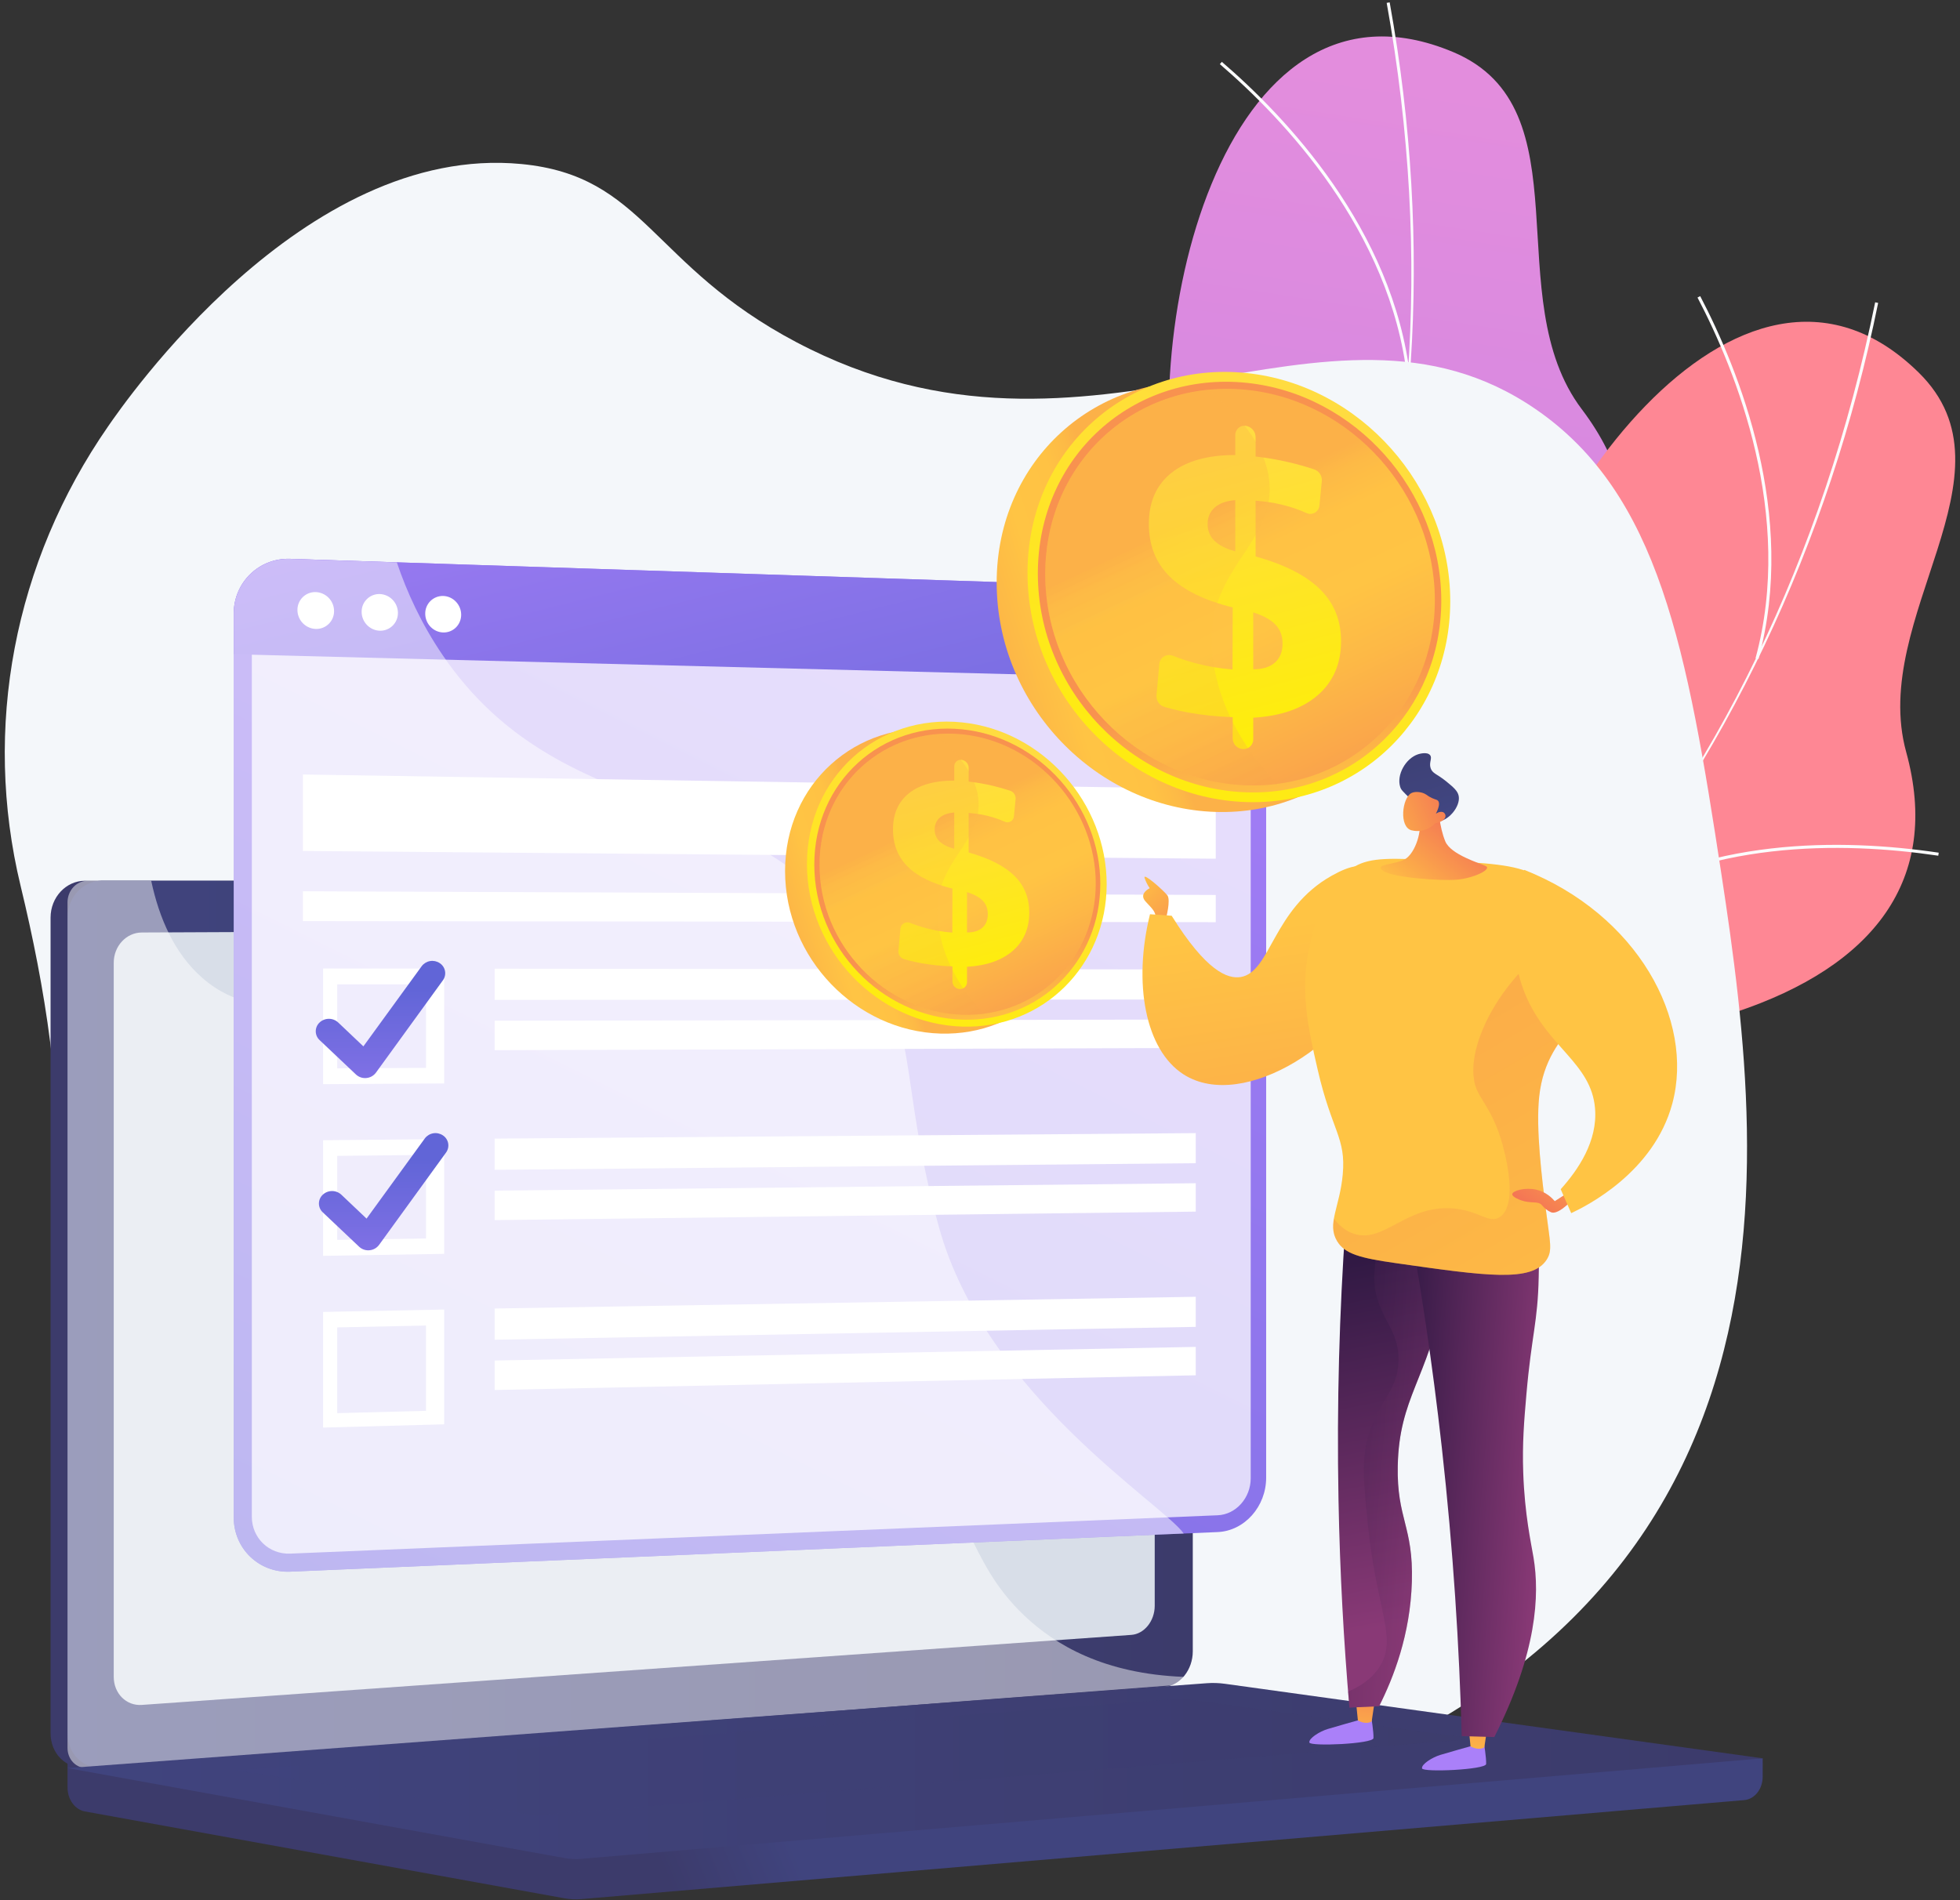 <svg width="364" height="353" viewBox="0 0 364 353" fill="none" xmlns="http://www.w3.org/2000/svg">
<rect x="0" y="0" width="364" height="353" fill="#333333" stroke="none"/>
<g style="mix-blend-mode:soft-light">
<path style="mix-blend-mode:soft-light" d="M196.951 254.337C194.302 254.488 188.394 252.481 187.072 251.323C178.265 243.617 160.841 230.262 159.274 217.991C159.007 215.896 167.914 212.232 168.849 210.084C173.957 206.37 175.959 205.399 179.081 199.486C188.296 182.018 155.4 158.655 185.548 142.603C207.63 130.845 228.967 135.203 219.597 99.253C210.227 63.303 226.635 -8.508 269.872 9.671C294.686 20.104 278.1 55.289 293.752 76.003C308.625 95.685 302.781 115.286 282.166 132.653C261.551 150.021 275.754 157.718 286.335 177.091C299.045 200.361 261.746 211.918 244.071 215.784C229.837 218.898 195.696 236.43 196.951 254.337Z" fill="url(#paint0_linear_2637_9273)"/>
<g style="mix-blend-mode:soft-light">
<g style="mix-blend-mode:soft-light">
<path d="M173.693 235.639L173.355 235.185C243.188 183.273 274.654 95.555 257.527 0.539L258.083 0.438C266.2 45.47 263.238 90.577 249.518 130.886C235.094 173.263 208.874 209.486 173.693 235.639Z" fill="#FCFDFE"/>
</g>
<g style="mix-blend-mode:soft-light">
<path d="M292.728 186.156C269.133 183.046 231.922 189.83 209.785 201.289L209.525 200.786C231.759 189.284 269.114 182.47 292.806 185.596L292.728 186.156Z" fill="#FCFDFE"/>
</g>
<g style="mix-blend-mode:soft-light">
<path d="M187.284 225.292L186.835 224.946C194.685 214.636 197.021 200.754 193.778 183.682C191.4 171.164 186.133 157.257 178.125 142.346L178.622 142.079C186.658 157.041 191.945 171.003 194.333 183.576C197.607 200.813 195.236 214.846 187.284 225.292Z" fill="#FCFDFE"/>
</g>
<g style="mix-blend-mode:soft-light">
<path d="M251.242 125.089L250.776 124.77C264.573 104.578 288.585 95.352 306.299 91.172L306.428 91.722C288.812 95.879 264.938 105.039 251.242 125.089Z" fill="#FCFDFE"/>
</g>
<g style="mix-blend-mode:soft-light">
<path d="M261.895 70.12L261.334 70.183C258.214 42.805 238.2 21.924 226.544 11.915L226.913 11.486C238.631 21.55 258.755 42.549 261.895 70.12Z" fill="#FCFDFE"/>
</g>
</g>
</g>
<g style="mix-blend-mode:soft-light">
<g style="mix-blend-mode:soft-light">
<path d="M198.124 269.567C195.603 268.727 190.861 264.679 190.06 263.116C184.726 252.701 173.471 233.849 176.555 221.875C177.082 219.829 186.708 219.714 188.375 218.067C194.494 216.505 196.714 216.34 201.802 211.999C216.822 199.177 194.896 165.306 228.842 161.542C253.706 158.777 271.926 170.72 276.505 133.853C281.084 96.986 322.884 36.336 356.338 69.212C375.537 88.081 347.122 114.642 354.002 139.674C360.545 163.461 347.866 179.514 322.292 188.026C296.718 196.538 307.067 208.945 309.735 230.857C312.941 257.176 274.012 254.127 256.16 251.183C241.782 248.807 203.578 252.468 198.124 269.567Z" fill="#FE8794"/>
</g>
<g style="mix-blend-mode:soft-light">
<g style="mix-blend-mode:soft-light">
<path d="M183.425 243.598L183.28 243.053C267.358 220.638 329.025 150.768 348.245 56.153L348.799 56.269C339.691 101.11 320.262 141.927 292.611 174.306C263.537 208.345 225.783 232.306 183.425 243.598Z" fill="#FCFDFE"/>
</g>
<g style="mix-blend-mode:soft-light">
<path d="M312.321 241.632C291.55 230.016 254.466 222.565 229.657 225.025L229.601 224.463C254.508 221.993 291.74 229.474 312.597 241.139L312.321 241.632Z" fill="#FCFDFE"/>
</g>
<g style="mix-blend-mode:soft-light">
<path d="M199.88 239.015L199.589 238.53C210.695 231.849 217.999 219.816 221.297 202.756C223.716 190.248 223.964 175.379 222.035 158.563L222.596 158.499C224.532 175.372 224.281 190.294 221.851 202.863C218.522 220.082 211.129 232.245 199.88 239.015Z" fill="#FCFDFE"/>
</g>
<g style="mix-blend-mode:soft-light">
<path d="M296.354 169.55L296.038 169.081C316.326 155.417 342.045 155.726 360.048 158.391L359.965 158.951C342.061 156.302 316.491 155.991 296.354 169.55Z" fill="#FCFDFE"/>
</g>
<g style="mix-blend-mode:soft-light">
<path d="M326.574 122.418L326.029 122.27C333.254 95.679 322.377 68.878 315.251 55.269L315.751 55.006C322.916 68.689 333.85 95.641 326.574 122.418Z" fill="#FCFDFE"/>
</g>
</g>
</g>
<path d="M319.694 162.398C313.315 120.646 308.195 91.793 285.161 75.982C246.309 49.313 202.919 92.607 147.884 63.556C120.787 49.253 119.776 32.669 96.822 30.468C56.221 26.574 22.97 75.027 20.088 79.184C2.579 104.431 -3.264 135.221 3.829 164.568C8.437 183.631 11.555 203.361 10.7 222.949C9.211 257.043 10.067 288.865 43.154 309.198C72.695 327.352 109.874 343.362 145.343 346.167C169.448 348.073 196.48 344.989 219.712 338.713C338.111 306.73 328.464 219.802 319.694 162.398Z" fill="#F4F7FA"/>
<path d="M327.357 326.616L12.542 323.851V332.038C12.542 334.259 13.915 336.149 15.775 336.486L104.795 352.614C105.848 352.805 106.922 352.856 107.989 352.765L323.932 334.377C325.861 334.212 327.353 332.317 327.353 330.034L327.357 326.616Z" fill="url(#paint1_linear_2637_9273)"/>
<path d="M213.109 313.345L15.794 328.321C12.263 328.589 9.392 325.741 9.392 321.959V170.45C9.392 166.668 12.263 163.603 15.794 163.603H213.109C216.017 163.603 218.369 166.373 218.369 169.792V306.752C218.369 310.173 216.017 313.124 213.109 313.345Z" fill="url(#paint2_linear_2637_9273)"/>
<path d="M216.255 313.345L18.94 328.321C15.409 328.589 12.538 325.741 12.538 321.959V170.45C12.538 166.668 15.409 163.603 18.94 163.603H216.255C219.163 163.603 221.516 166.373 221.516 169.792V306.752C221.516 310.173 219.163 313.124 216.255 313.345Z" fill="url(#paint3_linear_2637_9273)"/>
<path d="M210.107 303.688L26.33 316.698C23.457 316.902 21.122 314.565 21.122 311.478V178.828C21.122 175.742 23.457 173.229 26.33 173.216L210.107 172.399C212.507 172.388 214.448 174.659 214.448 177.468V298.29C214.448 301.107 212.504 303.518 210.107 303.688Z" fill="#D8DEE8"/>
<path d="M124.566 167.746C124.566 169.154 123.551 170.299 122.296 170.303C121.042 170.306 120.022 169.167 120.022 167.755C120.022 166.344 121.041 165.199 122.296 165.199C123.552 165.199 124.566 166.339 124.566 167.746Z" fill="white"/>
<g style="mix-blend-mode:soft-light" opacity="0.48">
<path d="M168.714 271.79C153.508 263 141.544 274.138 130.001 263.151C123.002 256.487 126.438 251.515 117.828 241.561C108.29 230.532 102.081 234.24 92.497 224.314C80.377 211.764 86.438 201.998 75.999 192.988C63.335 182.056 49.677 192.174 37.622 181.691C32.423 177.17 29.569 170.595 28.08 163.605H16.285C14.211 163.605 12.538 165.404 12.538 167.623V324.676C12.538 326.896 14.217 328.567 16.285 328.409L217.38 313.077C218.366 313.002 219.242 312.385 219.799 311.486C205.079 310.91 196.035 305.61 190.254 300.129C178.949 289.409 180.911 278.838 168.714 271.79Z" fill="white"/>
</g>
<path d="M224.119 312.665L12.538 328.43L104.792 345.134C105.845 345.326 106.919 345.377 107.985 345.286L327.357 326.616L227.48 312.772C226.366 312.618 225.24 312.582 224.119 312.665Z" fill="url(#paint4_linear_2637_9273)"/>
<path style="mix-blend-mode:multiply" opacity="0.3" d="M43.412 328.826L219.559 315.506L274.074 323.002L99.445 337.242L43.412 328.826Z" fill="url(#paint5_linear_2637_9273)"/>
<path d="M226.138 109.465L53.89 103.805C48.114 103.615 43.407 108.171 43.407 113.983V281.869C43.407 287.681 48.109 292.191 53.89 291.944L226.138 284.589C231.12 284.377 235.143 279.855 235.143 274.489V119.477C235.143 114.111 231.12 109.628 226.138 109.465Z" fill="url(#paint6_linear_2637_9273)"/>
<g style="mix-blend-mode:soft-light" opacity="0.74">
<path d="M53.89 288.593C49.961 288.756 46.767 285.684 46.767 281.734V114.078C46.76 113.15 46.94 112.23 47.298 111.373C47.656 110.516 48.183 109.74 48.849 109.093C49.514 108.446 50.304 107.94 51.171 107.606C52.037 107.272 52.962 107.117 53.89 107.15L226.138 112.58C229.531 112.687 232.275 115.737 232.275 119.395V274.594C232.275 278.251 229.531 281.329 226.138 281.469L53.89 288.593Z" fill="white"/>
</g>
<path d="M226.138 109.465L53.89 103.805C48.114 103.615 43.407 108.171 43.407 113.983V121.531L235.138 126.445V119.477C235.143 114.111 231.12 109.628 226.138 109.465Z" fill="url(#paint7_linear_2637_9273)"/>
<path d="M62.042 113.505C62.046 113.949 61.96 114.389 61.79 114.799C61.62 115.209 61.368 115.58 61.051 115.891C60.734 116.201 60.357 116.445 59.944 116.606C59.53 116.767 59.088 116.843 58.644 116.83C57.731 116.796 56.867 116.411 56.232 115.754C55.597 115.097 55.241 114.22 55.238 113.307C55.234 112.862 55.32 112.421 55.49 112.011C55.661 111.6 55.913 111.228 56.232 110.918C56.55 110.607 56.928 110.364 57.342 110.204C57.757 110.043 58.2 109.968 58.644 109.983C59.556 110.019 60.418 110.405 61.051 111.062C61.684 111.718 62.039 112.593 62.042 113.505Z" fill="white"/>
<path d="M73.9 113.849C73.905 114.29 73.821 114.727 73.653 115.135C73.485 115.542 73.237 115.912 72.922 116.221C72.608 116.53 72.235 116.772 71.824 116.933C71.414 117.094 70.976 117.171 70.535 117.158C68.673 117.107 67.161 115.537 67.161 113.654C67.156 113.212 67.24 112.774 67.409 112.366C67.577 111.958 67.827 111.589 68.142 111.279C68.457 110.97 68.832 110.728 69.243 110.568C69.654 110.407 70.094 110.331 70.535 110.345C71.44 110.382 72.295 110.768 72.922 111.421C73.549 112.074 73.9 112.944 73.9 113.849Z" fill="white"/>
<path d="M85.646 114.19C85.646 116.061 84.155 117.531 82.313 117.484C80.471 117.437 78.972 115.871 78.972 113.997C78.966 113.559 79.049 113.124 79.215 112.718C79.382 112.313 79.628 111.945 79.94 111.637C80.252 111.33 80.623 111.088 81.031 110.928C81.439 110.767 81.875 110.691 82.313 110.703C84.155 110.76 85.646 112.321 85.646 114.19Z" fill="white"/>
<g style="mix-blend-mode:soft-light" opacity="0.5">
<g style="mix-blend-mode:soft-light">
<path d="M159.184 174.004C139.065 144.729 104.243 154.043 82.213 121.704C78.241 115.87 75.546 109.935 73.697 104.461L53.89 103.81C48.114 103.62 43.407 108.176 43.407 113.988V281.869C43.407 287.681 48.109 292.191 53.89 291.944L219.829 284.858C216.027 279.376 182.918 259.069 174.364 227.889C166.539 199.371 171.321 191.668 159.184 174.004Z" fill="white"/>
</g>
</g>
<path d="M225.782 171.3L56.258 171.097V165.556L225.782 166.244V171.3Z" fill="white"/>
<path d="M225.782 159.511L56.258 158.07V143.867L225.782 146.55V159.511Z" fill="white"/>
<path d="M82.492 201.254L60.006 201.387V179.906L82.492 179.932V201.254ZM62.63 198.443L79.12 198.364V182.841H62.63V198.443Z" fill="white"/>
<path d="M222.069 185.664L91.861 185.739V179.942L222.069 180.079V185.664Z" fill="white"/>
<path d="M222.069 194.66L91.861 195.079V189.604L222.069 189.386V194.66Z" fill="white"/>
<path d="M82.492 232.91L60.006 233.279V211.802L82.492 211.598V232.91ZM62.63 230.312L79.12 230.056V214.533L62.63 214.708V230.312Z" fill="white"/>
<path d="M222.069 216.068L91.861 217.3V211.503L222.069 210.483V216.068Z" fill="white"/>
<path d="M222.069 225.065L91.861 226.64V221.165L222.069 219.79V225.065Z" fill="white"/>
<path d="M82.492 264.574L60.006 265.181V243.699L82.492 243.252V264.574ZM62.629 262.501L79.118 262.068V246.225L62.629 246.571V262.501Z" fill="white"/>
<path d="M222.069 246.471L91.861 248.861V243.064L222.069 240.886V246.471Z" fill="white"/>
<path d="M222.069 255.468L91.861 258.201V252.726L222.069 250.193V255.468Z" fill="white"/>
<path d="M67.822 200.26C67.186 200.266 66.573 200.028 66.108 199.594L59.354 193.204C59.129 192.995 58.949 192.742 58.826 192.46C58.703 192.178 58.639 191.874 58.639 191.567C58.639 191.26 58.703 190.956 58.826 190.674C58.949 190.392 59.129 190.139 59.354 189.93C59.82 189.494 60.435 189.25 61.074 189.249C61.713 189.247 62.329 189.488 62.797 189.922L67.485 194.369L78.313 179.475C78.692 178.971 79.248 178.63 79.869 178.523C80.49 178.416 81.129 178.55 81.654 178.899C81.91 179.063 82.13 179.278 82.3 179.531C82.47 179.783 82.587 180.067 82.644 180.367C82.7 180.666 82.695 180.973 82.628 181.27C82.562 181.567 82.435 181.848 82.257 182.094L69.815 199.253C69.607 199.535 69.341 199.769 69.036 199.941C68.73 200.112 68.391 200.216 68.042 200.246C67.966 200.256 67.894 200.26 67.822 200.26Z" fill="url(#paint8_linear_2637_9273)"/>
<path d="M68.411 232.253C67.775 232.259 67.161 232.021 66.697 231.587L59.942 225.197C59.717 224.988 59.538 224.735 59.415 224.453C59.292 224.171 59.228 223.867 59.228 223.56C59.228 223.253 59.292 222.949 59.415 222.667C59.538 222.385 59.717 222.132 59.942 221.923C60.409 221.486 61.024 221.243 61.663 221.241C62.301 221.24 62.917 221.481 63.386 221.915L68.074 226.362L78.896 211.468C79.274 210.963 79.831 210.623 80.452 210.516C81.073 210.409 81.712 210.543 82.237 210.892C82.493 211.056 82.713 211.271 82.883 211.523C83.053 211.776 83.17 212.06 83.227 212.36C83.283 212.659 83.278 212.966 83.211 213.263C83.144 213.56 83.018 213.841 82.839 214.087L70.398 231.246C70.19 231.528 69.925 231.762 69.619 231.934C69.314 232.105 68.975 232.209 68.626 232.239C68.555 232.248 68.483 232.252 68.411 232.253Z" fill="url(#paint9_linear_2637_9273)"/>
<path d="M263.597 113.524C263.597 134.764 246.988 151.472 225.762 150.82C203.67 150.141 185.097 131.063 185.097 108.232C185.097 85.401 203.676 68.827 225.762 71.127C246.988 73.337 263.597 92.285 263.597 113.524Z" fill="url(#paint10_linear_2637_9273)"/>
<path d="M269.332 111.693C269.332 132.933 252.724 149.64 231.498 148.99C209.406 148.311 190.827 129.232 190.827 106.401C190.827 83.569 209.406 66.996 231.498 69.295C252.724 71.506 269.332 90.454 269.332 111.693Z" fill="url(#paint11_linear_2637_9273)"/>
<path d="M267.667 111.581C267.667 131.885 251.776 147.831 231.494 147.178C210.429 146.496 192.743 128.285 192.743 106.533C192.743 84.781 210.43 68.953 231.498 71.111C251.776 73.189 267.667 91.276 267.667 111.581Z" fill="url(#paint12_linear_2637_9273)"/>
<path d="M266.473 111.501C266.473 131.135 251.097 146.536 231.498 145.877C211.164 145.195 194.112 127.609 194.112 106.622C194.112 85.635 211.162 70.348 231.498 72.408C251.095 74.396 266.473 91.866 266.473 111.501Z" fill="url(#paint13_linear_2637_9273)"/>
<path d="M231.297 79.087C231.813 79.148 232.289 79.394 232.636 79.78C232.983 80.166 233.178 80.666 233.184 81.185V84.8C235.293 85.037 237.385 85.4 239.45 85.886C240.991 86.249 242.523 86.68 244.044 87.18C244.492 87.329 244.877 87.623 245.138 88.017C245.399 88.41 245.521 88.879 245.484 89.35L245.041 93.883C245.021 94.159 244.933 94.425 244.787 94.66C244.64 94.894 244.439 95.09 244.2 95.228C243.961 95.367 243.691 95.446 243.415 95.457C243.139 95.469 242.864 95.412 242.615 95.293C241.612 94.845 240.583 94.46 239.532 94.141C237.638 93.574 235.689 93.21 233.718 93.055L233.184 93.01V103.363C238.625 104.886 242.62 106.934 245.203 109.509C247.786 112.083 249.053 115.269 249.053 119.102C249.053 123.25 247.632 126.574 244.791 129.075C241.933 131.593 237.927 133.009 232.746 133.317V137.306C232.75 137.553 232.704 137.799 232.61 138.027C232.516 138.256 232.376 138.463 232.199 138.635C232.022 138.808 231.812 138.942 231.581 139.031C231.351 139.119 231.104 139.16 230.857 139.149H230.824C230.312 139.121 229.831 138.898 229.478 138.527C229.126 138.155 228.929 137.662 228.929 137.149V133.213L228.088 133.175C225.749 133.076 223.418 132.827 221.11 132.431C219.484 132.15 217.874 131.78 216.288 131.323C215.827 131.194 215.424 130.91 215.148 130.519C214.873 130.127 214.741 129.652 214.776 129.174L215.298 123.346C215.413 122.087 216.68 121.353 217.873 121.827C219.259 122.373 220.675 122.838 222.115 123.218C224.335 123.804 226.605 124.184 228.894 124.351L228.929 112.831C223.707 111.539 219.806 109.625 217.227 107.089C214.648 104.554 213.358 101.297 213.356 97.321C213.356 93.219 214.757 90.055 217.558 87.831C220.341 85.62 224.298 84.52 229.404 84.522V80.831C229.397 80.587 229.442 80.345 229.537 80.12C229.632 79.895 229.774 79.693 229.954 79.528C230.133 79.363 230.346 79.238 230.578 79.162C230.81 79.086 231.055 79.06 231.297 79.087ZM229.404 92.911C227.791 93.028 226.533 93.472 225.63 94.241C224.727 95.011 224.275 96.048 224.276 97.352C224.276 98.581 224.694 99.61 225.528 100.44C226.363 101.27 227.655 101.929 229.404 102.417V92.911ZM232.744 113.762V124.322C234.5 124.322 235.847 123.904 236.784 123.066C237.722 122.229 238.191 121.044 238.19 119.511C238.19 118.115 237.754 116.957 236.883 116.036C236.013 115.115 234.635 114.357 232.75 113.761L232.744 113.762Z" fill="url(#paint14_linear_2637_9273)"/>
<path style="mix-blend-mode:multiply" opacity="0.3" d="M225.169 116.309C226.35 104.637 237.077 99.696 235.677 88.961C234.814 82.344 229.802 76.767 224.205 72.414C207.235 74.193 194.112 88.244 194.112 106.628C194.112 127.615 211.162 145.201 231.498 145.883C233.428 145.947 235.36 145.853 237.275 145.602C229.2 137.56 224.153 126.336 225.169 116.309Z" fill="url(#paint15_linear_2637_9273)"/>
<path d="M216.535 170.634C216.535 170.634 217.457 167.201 216.803 166.324C216.148 165.446 212.187 161.936 212.568 163.081C212.792 163.76 213.113 164.402 213.522 164.988C213.522 164.988 211.385 165.98 212.758 167.468C214.131 168.955 214.59 169.299 214.666 170.634C214.742 171.97 215.623 172.43 216.535 170.634Z" fill="url(#paint16_linear_2637_9273)"/>
<path d="M254.649 318.835C254.649 318.835 255.134 321.804 255.073 322.867C255.012 323.93 243.284 324.464 243.165 323.674C243.046 322.883 245.104 321.623 246.552 321.178C248 320.734 252.237 319.548 252.237 319.548L254.649 318.835Z" fill="url(#paint17_linear_2637_9273)"/>
<path d="M251.803 315.875L252.177 319.561C252.177 319.561 253.54 320.461 254.739 319.766L255.341 315.748L251.803 315.875Z" fill="url(#paint18_linear_2637_9273)"/>
<path d="M275.573 323.648C275.573 323.648 276.058 326.618 275.996 327.674C275.935 328.731 264.207 329.271 264.088 328.481C263.97 327.691 266.027 326.43 267.475 325.986C268.923 325.541 273.16 324.356 273.16 324.356L275.573 323.648Z" fill="url(#paint19_linear_2637_9273)"/>
<path d="M272.726 320.691L273.098 324.377C273.098 324.377 274.46 325.277 275.66 324.583L276.262 320.563L272.726 320.691Z" fill="url(#paint20_linear_2637_9273)"/>
<path d="M253.931 219.484L249.864 227.726C248.774 243.41 248.232 260.463 248.58 278.701C248.84 292.27 249.564 305.124 250.606 317.19L256.12 316.937C258.778 311.662 261.915 303.672 262.204 293.807C262.504 283.518 259.385 282.151 259.583 272.3C259.84 259.53 265.194 256.123 268.047 240.764C269.138 234.889 269.873 227.218 268.999 217.91L253.931 219.484Z" fill="url(#paint21_linear_2637_9273)"/>
<path style="mix-blend-mode:multiply" opacity="0.3" d="M268.999 217.912L260.862 218.761C255.979 227.258 254.616 236.103 255.472 240.015C256.685 245.545 259.891 247.323 259.714 252.879C259.541 258.379 256.301 259.804 254.246 266.285C252.823 270.778 253.199 274.897 254.008 282.966C255.638 299.218 259.562 304.188 256.275 309.517C255.342 311.03 253.658 312.833 250.36 314.21C250.441 315.206 250.52 316.206 250.606 317.192L256.12 316.939C258.778 311.664 261.915 303.674 262.204 293.809C262.505 283.52 259.385 282.154 259.583 272.302C259.84 259.532 265.194 256.126 268.047 240.766C269.138 234.892 269.873 227.22 268.999 217.912Z" fill="url(#paint22_linear_2637_9273)"/>
<path d="M261.224 224.432C263.768 238.307 266.016 253.157 267.769 268.907C269.887 287.923 271.017 305.85 271.461 322.495L277.513 322.667C285.461 306.941 285.948 296.279 284.801 289.337C284.36 286.663 283.161 281.418 282.887 273.579C282.696 268.114 283.045 263.957 283.48 258.957C284.434 247.997 285.593 245.605 285.76 237.222C285.916 229.353 285.949 225.372 283.702 223.052C277.785 216.927 262.392 223.89 261.224 224.432Z" fill="url(#paint23_linear_2637_9273)"/>
<path d="M217.595 170.105L213.571 169.824C210.405 182.611 212.676 195.019 219.818 199.583C230.978 206.711 251.72 193.28 256.214 178.657C258.187 172.238 257.738 162.975 253.795 161.175C252.7 160.675 251.002 160.599 247.323 162.664C236.334 168.834 236.045 180.494 230.459 181.481C227.975 181.92 223.964 180.336 217.595 170.105Z" fill="url(#paint24_linear_2637_9273)"/>
<path d="M248.32 230.542C246.387 227.335 248.815 224.242 249.367 218.167C249.994 211.28 247.341 210.133 244.718 198.721C242.972 191.131 241.297 183.844 243.297 175.315C244.255 171.226 245.88 164.294 251.618 160.945C254.579 159.217 258.622 159.39 266.587 159.807C276.437 160.322 281.361 160.579 285.034 162.513C285.572 162.796 296.745 168.874 297.514 178.78C298.298 188.863 287.317 190.219 285.852 203.663C285.195 209.698 286.367 218.984 287.127 225.004C287.856 230.785 288.358 232.261 287.218 234.017C284.467 238.235 276.044 237.033 259.21 234.628C252.605 233.687 249.762 232.935 248.32 230.542Z" fill="url(#paint25_linear_2637_9273)"/>
<path style="mix-blend-mode:multiply" opacity="0.3" d="M273.94 201.502C274.652 204.123 277.212 206.08 278.995 212.455C279.38 213.83 282.12 223.629 278.565 226.048C276.511 227.442 274.668 224.802 269.684 224.457C261.044 223.86 256.932 231.119 251.29 229.137C250.311 228.791 249.019 228.06 247.729 226.372C247.472 227.89 247.516 229.209 248.32 230.545C249.762 232.937 252.605 233.689 259.21 234.633C276.048 237.037 284.467 238.24 287.218 234.021C288.359 232.27 287.856 230.79 287.127 225.008C286.367 218.987 285.195 209.703 285.852 203.668C287.317 190.222 298.293 188.866 297.514 178.785C297.305 176.09 296.314 173.689 294.988 171.601C281.058 177.233 271.702 193.266 273.94 201.502Z" fill="url(#paint26_linear_2637_9273)"/>
<path d="M291.53 221.336L288.747 223.118C288.247 222.542 287.088 221.374 285.279 220.976C283.241 220.528 280.902 221.171 280.848 221.821C280.804 222.342 282.23 222.868 282.449 222.948C284.226 223.605 285.545 223.064 286.264 223.774C286.519 224.028 286.84 224.498 287.565 224.933C287.725 225.03 287.891 225.116 288.063 225.19C289.249 225.651 291.288 223.585 291.46 223.405L291.53 221.336Z" fill="url(#paint27_linear_2637_9273)"/>
<path d="M283.3 184.783C281.284 179.954 279.887 172.56 283.07 161.582C304.052 169.85 314.75 189.45 310.575 204.987C307.13 217.796 294.599 224.035 291.797 225.347C291.148 223.867 290.497 222.387 289.846 220.906C293.085 217.298 296.736 211.964 296.22 205.877C295.512 197.439 287.383 194.559 283.3 184.783Z" fill="url(#paint28_linear_2637_9273)"/>
<path d="M267.108 149.873C267.108 149.873 267.273 153.543 268.413 156.292C269.442 158.776 274.858 160.338 275.955 160.892C277.053 161.446 273.899 163.068 270.731 163.386C267.563 163.704 258.52 162.985 256.887 161.785C255.253 160.584 258.196 160.674 260.458 159.844C262.719 159.013 264.029 154.592 263.627 152.586C263.225 150.58 267.108 149.873 267.108 149.873Z" fill="url(#paint29_linear_2637_9273)"/>
<path d="M262.092 148.543C260.449 146.93 260.219 146.739 260.04 146.18C259.321 143.939 261.06 140.872 263.338 140.116C263.454 140.077 264.986 139.587 265.57 140.251C266.065 140.814 265.339 141.592 265.685 142.677C266.01 143.693 266.89 143.769 268.524 145.096C269.868 146.194 270.704 146.876 270.897 147.835C271.294 149.814 268.899 152.682 266.779 152.603C266.014 152.582 265.807 152.191 262.092 148.543Z" fill="url(#paint30_linear_2637_9273)"/>
<path d="M266.569 152.914C266.569 152.914 264.823 154.893 262.16 154.239C259.778 153.654 260.385 148.184 262.129 147.31C262.705 147.018 263.768 147.043 264.563 147.425C265.033 147.655 265.164 147.886 265.938 148.241C266.653 148.568 266.879 148.523 267.071 148.753C267.312 149.041 267.417 149.662 266.662 151.159C267.205 150.775 267.789 150.698 268.147 150.948C268.268 151.045 268.359 151.173 268.412 151.318C268.639 151.997 267.935 152.685 266.569 152.914Z" fill="url(#paint31_linear_2637_9273)"/>
<path d="M201.457 165.551C201.457 180.609 189.683 192.455 174.633 191.993C158.966 191.512 145.799 177.985 145.799 161.799C145.799 145.612 158.971 133.862 174.633 135.492C189.683 137.064 201.457 150.493 201.457 165.551Z" fill="url(#paint32_linear_2637_9273)"/>
<path d="M205.525 164.251C205.525 179.31 193.75 191.156 178.7 190.694C163.033 190.212 149.866 176.686 149.866 160.499C149.866 144.313 163.039 132.562 178.7 134.192C193.75 135.761 205.525 149.195 205.525 164.251Z" fill="url(#paint33_linear_2637_9273)"/>
<path d="M204.343 164.173C204.343 178.573 193.077 189.874 178.7 189.408C163.765 188.924 151.226 176.015 151.226 160.592C151.226 145.17 163.765 133.95 178.7 135.479C193.077 136.949 204.343 149.777 204.343 164.173Z" fill="url(#paint34_linear_2637_9273)"/>
<path d="M203.497 164.116C203.497 178.037 192.595 188.956 178.7 188.489C164.284 188.005 152.195 175.537 152.195 160.657C152.195 145.777 164.284 134.94 178.7 136.4C192.595 137.807 203.497 150.197 203.497 164.116Z" fill="url(#paint35_linear_2637_9273)"/>
<path d="M178.558 141.135C178.924 141.178 179.261 141.353 179.507 141.627C179.753 141.9 179.892 142.254 179.896 142.622V145.186C181.391 145.353 182.874 145.61 184.338 145.956C185.431 146.214 186.517 146.521 187.596 146.878C187.913 146.983 188.186 147.192 188.371 147.471C188.556 147.75 188.642 148.082 188.616 148.416L188.302 151.63C188.287 151.825 188.226 152.014 188.122 152.181C188.018 152.347 187.875 152.485 187.706 152.584C187.536 152.682 187.345 152.738 187.149 152.746C186.954 152.754 186.759 152.714 186.582 152.63C185.87 152.313 185.139 152.041 184.393 151.815C183.05 151.414 181.668 151.155 180.27 151.045L179.892 151.014V158.354C183.75 159.433 186.583 160.888 188.417 162.711C190.251 164.533 191.146 166.793 191.146 169.508C191.146 172.449 190.14 174.806 188.128 176.578C186.101 178.364 183.262 179.369 179.588 179.585V182.414C179.591 182.59 179.558 182.763 179.492 182.925C179.425 183.087 179.326 183.234 179.201 183.356C179.075 183.479 178.926 183.574 178.763 183.637C178.599 183.699 178.425 183.728 178.25 183.721H178.225C177.863 183.7 177.521 183.542 177.272 183.278C177.022 183.014 176.882 182.665 176.882 182.302V179.511L176.285 179.485C174.627 179.414 172.975 179.238 171.339 178.957C170.186 178.757 169.044 178.495 167.92 178.171C167.593 178.079 167.308 177.877 167.112 177.6C166.917 177.323 166.823 176.986 166.847 176.648L167.218 172.517C167.298 171.624 168.195 171.103 169.044 171.438C170.026 171.826 171.03 172.156 172.051 172.426C173.625 172.842 175.234 173.112 176.858 173.232L176.882 165.067C173.18 164.145 170.407 162.794 168.588 160.997C166.769 159.2 165.84 156.879 165.84 154.07C165.84 151.161 166.833 148.918 168.819 147.341C170.793 145.774 173.592 144.992 177.217 144.996V142.376C177.212 142.203 177.244 142.031 177.311 141.871C177.378 141.711 177.478 141.568 177.605 141.45C177.732 141.333 177.883 141.244 178.048 141.189C178.212 141.135 178.386 141.117 178.558 141.135ZM177.215 150.933C176.072 151.017 175.18 151.331 174.54 151.876C173.9 152.422 173.581 153.156 173.581 154.08C173.57 154.486 173.644 154.89 173.796 155.267C173.949 155.643 174.177 155.984 174.468 156.269C175.059 156.854 175.975 157.321 177.215 157.67V150.933ZM179.588 165.719V173.207C180.832 173.207 181.787 172.91 182.452 172.316C183.117 171.722 183.449 170.882 183.448 169.796C183.448 168.806 183.141 167.985 182.527 167.331C181.912 166.678 180.933 166.14 179.588 165.719Z" fill="url(#paint36_linear_2637_9273)"/>
<path style="mix-blend-mode:multiply" opacity="0.3" d="M174.213 167.525C175.05 159.25 182.656 155.747 181.663 148.136C181.051 143.445 177.496 139.496 173.528 136.404C161.498 137.671 152.195 147.628 152.195 160.657C152.195 175.537 164.284 188.005 178.7 188.489C180.068 188.534 181.439 188.467 182.796 188.288C177.071 182.592 173.493 174.634 174.213 167.525Z" fill="url(#paint37_linear_2637_9273)"/>
<defs>
<linearGradient id="paint0_linear_2637_9273" x1="253.687" y1="13.435" x2="178.781" y2="492.303" gradientUnits="userSpaceOnUse">
<stop stop-color="#E38DDD"/>
<stop offset="1" stop-color="#9571F6"/>
</linearGradient>
<linearGradient id="paint1_linear_2637_9273" x1="145.509" y1="338.741" x2="123.392" y2="348.031" gradientUnits="userSpaceOnUse">
<stop stop-color="#40447E"/>
<stop offset="1" stop-color="#3C3B6B"/>
</linearGradient>
<linearGradient id="paint2_linear_2637_9273" x1="109.523" y1="240.418" x2="86.592" y2="250.05" gradientUnits="userSpaceOnUse">
<stop stop-color="#40447E"/>
<stop offset="1" stop-color="#3C3B6B"/>
</linearGradient>
<linearGradient id="paint3_linear_2637_9273" x1="12.538" y1="245.971" x2="221.516" y2="245.971" gradientUnits="userSpaceOnUse">
<stop stop-color="#40447E"/>
<stop offset="1" stop-color="#3C3B6B"/>
</linearGradient>
<linearGradient id="paint4_linear_2637_9273" x1="12.538" y1="328.977" x2="327.354" y2="328.977" gradientUnits="userSpaceOnUse">
<stop stop-color="#40447E"/>
<stop offset="1" stop-color="#3C3B6B"/>
</linearGradient>
<linearGradient id="paint5_linear_2637_9273" x1="43.412" y1="326.374" x2="274.074" y2="326.374" gradientUnits="userSpaceOnUse">
<stop stop-color="#40447E"/>
<stop offset="1" stop-color="#3C3B6B"/>
</linearGradient>
<linearGradient id="paint6_linear_2637_9273" x1="203.56" y1="65.692" x2="16.886" y2="439.039" gradientUnits="userSpaceOnUse">
<stop stop-color="#AA80F9"/>
<stop offset="1" stop-color="#6165D7"/>
</linearGradient>
<linearGradient id="paint7_linear_2637_9273" x1="122.823" y1="54.032" x2="155.258" y2="183.774" gradientUnits="userSpaceOnUse">
<stop stop-color="#AA80F9"/>
<stop offset="1" stop-color="#6165D7"/>
</linearGradient>
<linearGradient id="paint8_linear_2637_9273" x1="70.659" y1="223.675" x2="70.659" y2="183.414" gradientUnits="userSpaceOnUse">
<stop stop-color="#AA80F9"/>
<stop offset="1" stop-color="#6165D7"/>
</linearGradient>
<linearGradient id="paint9_linear_2637_9273" x1="71.248" y1="255.668" x2="71.248" y2="215.407" gradientUnits="userSpaceOnUse">
<stop stop-color="#AA80F9"/>
<stop offset="1" stop-color="#6165D7"/>
</linearGradient>
<linearGradient id="paint10_linear_2637_9273" x1="210.89" y1="115.186" x2="165.106" y2="129.879" gradientUnits="userSpaceOnUse">
<stop stop-color="#FCB148"/>
<stop offset="0.05" stop-color="#FDBA46"/>
<stop offset="0.14" stop-color="#FFC244"/>
<stop offset="0.32" stop-color="#FFC444"/>
<stop offset="0.48" stop-color="#FDB946"/>
<stop offset="0.78" stop-color="#F99C4D"/>
<stop offset="0.87" stop-color="#F8924F"/>
<stop offset="1" stop-color="#F8924F"/>
</linearGradient>
<linearGradient id="paint11_linear_2637_9273" x1="247.926" y1="69.613" x2="207.054" y2="159.786" gradientUnits="userSpaceOnUse">
<stop stop-color="#FFDB44"/>
<stop offset="1" stop-color="#FEEF06"/>
</linearGradient>
<linearGradient id="paint12_linear_2637_9273" x1="240.408" y1="164.826" x2="232.522" y2="121.742" gradientUnits="userSpaceOnUse">
<stop stop-color="#FCB148"/>
<stop offset="0.05" stop-color="#FDBA46"/>
<stop offset="0.14" stop-color="#FFC244"/>
<stop offset="0.32" stop-color="#FFC444"/>
<stop offset="0.48" stop-color="#FDB946"/>
<stop offset="0.78" stop-color="#F99C4D"/>
<stop offset="0.87" stop-color="#F8924F"/>
<stop offset="1" stop-color="#F8924F"/>
</linearGradient>
<linearGradient id="paint13_linear_2637_9273" x1="223.687" y1="95.091" x2="256.188" y2="164.084" gradientUnits="userSpaceOnUse">
<stop stop-color="#FCB148"/>
<stop offset="0.05" stop-color="#FDBA46"/>
<stop offset="0.14" stop-color="#FFC244"/>
<stop offset="0.32" stop-color="#FFC444"/>
<stop offset="0.48" stop-color="#FDB946"/>
<stop offset="0.78" stop-color="#F99C4D"/>
<stop offset="0.87" stop-color="#F8924F"/>
<stop offset="1" stop-color="#F8924F"/>
</linearGradient>
<linearGradient id="paint14_linear_2637_9273" x1="222.393" y1="80.244" x2="238.735" y2="141.494" gradientUnits="userSpaceOnUse">
<stop stop-color="#FFDB44"/>
<stop offset="1" stop-color="#FEEF06"/>
</linearGradient>
<linearGradient id="paint15_linear_2637_9273" x1="214.125" y1="99.554" x2="246.561" y2="168.41" gradientUnits="userSpaceOnUse">
<stop stop-color="#FCB148"/>
<stop offset="0.05" stop-color="#FDBA46"/>
<stop offset="0.14" stop-color="#FFC244"/>
<stop offset="0.32" stop-color="#FFC444"/>
<stop offset="0.48" stop-color="#FDB946"/>
<stop offset="0.78" stop-color="#F99C4D"/>
<stop offset="0.87" stop-color="#F8924F"/>
<stop offset="1" stop-color="#F8924F"/>
</linearGradient>
<linearGradient id="paint16_linear_2637_9273" x1="210.165" y1="163.119" x2="225.869" y2="179.103" gradientUnits="userSpaceOnUse">
<stop stop-color="#FFC444"/>
<stop offset="1" stop-color="#F36F56"/>
</linearGradient>
<linearGradient id="paint17_linear_2637_9273" x1="249.089" y1="314.944" x2="248.956" y2="279.484" gradientUnits="userSpaceOnUse">
<stop stop-color="#AA80F9"/>
<stop offset="1" stop-color="#6165D7"/>
</linearGradient>
<linearGradient id="paint18_linear_2637_9273" x1="252.617" y1="326.345" x2="254.304" y2="308.022" gradientUnits="userSpaceOnUse">
<stop stop-color="#FFC444"/>
<stop offset="1" stop-color="#F36F56"/>
</linearGradient>
<linearGradient id="paint19_linear_2637_9273" x1="269.995" y1="314.865" x2="269.862" y2="279.406" gradientUnits="userSpaceOnUse">
<stop stop-color="#AA80F9"/>
<stop offset="1" stop-color="#6165D7"/>
</linearGradient>
<linearGradient id="paint20_linear_2637_9273" x1="273.804" y1="328.296" x2="275.491" y2="309.973" gradientUnits="userSpaceOnUse">
<stop stop-color="#FFC444"/>
<stop offset="1" stop-color="#F36F56"/>
</linearGradient>
<linearGradient id="paint21_linear_2637_9273" x1="253.242" y1="234.014" x2="266.239" y2="300.462" gradientUnits="userSpaceOnUse">
<stop stop-color="#311944"/>
<stop offset="1" stop-color="#893976"/>
</linearGradient>
<linearGradient id="paint22_linear_2637_9273" x1="246.768" y1="266.514" x2="266.295" y2="268.078" gradientUnits="userSpaceOnUse">
<stop stop-color="#311944"/>
<stop offset="1" stop-color="#893976"/>
</linearGradient>
<linearGradient id="paint23_linear_2637_9273" x1="257.569" y1="270.186" x2="287.212" y2="272.561" gradientUnits="userSpaceOnUse">
<stop stop-color="#311944"/>
<stop offset="1" stop-color="#893976"/>
</linearGradient>
<linearGradient id="paint24_linear_2637_9273" x1="234.143" y1="172.339" x2="256.074" y2="313.188" gradientUnits="userSpaceOnUse">
<stop stop-color="#FFC444"/>
<stop offset="1" stop-color="#F36F56"/>
</linearGradient>
<linearGradient id="paint25_linear_2637_9273" x1="280.802" y1="326.948" x2="291.416" y2="469.097" gradientUnits="userSpaceOnUse">
<stop stop-color="#FFC444"/>
<stop offset="1" stop-color="#F36F56"/>
</linearGradient>
<linearGradient id="paint26_linear_2637_9273" x1="316.862" y1="278.477" x2="258.313" y2="178.198" gradientUnits="userSpaceOnUse">
<stop stop-color="#FFC444"/>
<stop offset="1" stop-color="#F36F56"/>
</linearGradient>
<linearGradient id="paint27_linear_2637_9273" x1="296.098" y1="209.136" x2="283.75" y2="225.816" gradientUnits="userSpaceOnUse">
<stop stop-color="#FFC444"/>
<stop offset="1" stop-color="#F36F56"/>
</linearGradient>
<linearGradient id="paint28_linear_2637_9273" x1="306.718" y1="325.012" x2="317.333" y2="467.163" gradientUnits="userSpaceOnUse">
<stop stop-color="#FFC444"/>
<stop offset="1" stop-color="#F36F56"/>
</linearGradient>
<linearGradient id="paint29_linear_2637_9273" x1="259.615" y1="166.58" x2="271.567" y2="151.782" gradientUnits="userSpaceOnUse">
<stop stop-color="#FFC444"/>
<stop offset="1" stop-color="#F36F56"/>
</linearGradient>
<linearGradient id="paint30_linear_2637_9273" x1="270.078" y1="162.146" x2="263.777" y2="141.422" gradientUnits="userSpaceOnUse">
<stop stop-color="#444B8C"/>
<stop offset="1" stop-color="#3E4177"/>
</linearGradient>
<linearGradient id="paint31_linear_2637_9273" x1="252.598" y1="153.867" x2="270.385" y2="146.002" gradientUnits="userSpaceOnUse">
<stop stop-color="#FFC444"/>
<stop offset="1" stop-color="#F36F56"/>
</linearGradient>
<linearGradient id="paint32_linear_2637_9273" x1="164.09" y1="166.729" x2="131.629" y2="177.147" gradientUnits="userSpaceOnUse">
<stop stop-color="#FCB148"/>
<stop offset="0.05" stop-color="#FDBA46"/>
<stop offset="0.14" stop-color="#FFC244"/>
<stop offset="0.32" stop-color="#FFC444"/>
<stop offset="0.48" stop-color="#FDB946"/>
<stop offset="0.78" stop-color="#F99C4D"/>
<stop offset="0.87" stop-color="#F8924F"/>
<stop offset="1" stop-color="#F8924F"/>
</linearGradient>
<linearGradient id="paint33_linear_2637_9273" x1="190.348" y1="134.418" x2="161.369" y2="198.35" gradientUnits="userSpaceOnUse">
<stop stop-color="#FFDB44"/>
<stop offset="1" stop-color="#FEEF06"/>
</linearGradient>
<linearGradient id="paint34_linear_2637_9273" x1="185.017" y1="201.922" x2="179.426" y2="171.377" gradientUnits="userSpaceOnUse">
<stop stop-color="#FCB148"/>
<stop offset="0.05" stop-color="#FDBA46"/>
<stop offset="0.14" stop-color="#FFC244"/>
<stop offset="0.32" stop-color="#FFC444"/>
<stop offset="0.48" stop-color="#FDB946"/>
<stop offset="0.78" stop-color="#F99C4D"/>
<stop offset="0.87" stop-color="#F8924F"/>
<stop offset="1" stop-color="#F8924F"/>
</linearGradient>
<linearGradient id="paint35_linear_2637_9273" x1="173.162" y1="152.481" x2="196.205" y2="201.397" gradientUnits="userSpaceOnUse">
<stop stop-color="#FCB148"/>
<stop offset="0.05" stop-color="#FDBA46"/>
<stop offset="0.14" stop-color="#FFC244"/>
<stop offset="0.32" stop-color="#FFC444"/>
<stop offset="0.48" stop-color="#FDB946"/>
<stop offset="0.78" stop-color="#F99C4D"/>
<stop offset="0.87" stop-color="#F8924F"/>
<stop offset="1" stop-color="#F8924F"/>
</linearGradient>
<linearGradient id="paint36_linear_2637_9273" x1="172.244" y1="141.955" x2="183.831" y2="185.381" gradientUnits="userSpaceOnUse">
<stop stop-color="#FFDB44"/>
<stop offset="1" stop-color="#FEEF06"/>
</linearGradient>
<linearGradient id="paint37_linear_2637_9273" x1="166.384" y1="155.647" x2="189.38" y2="204.463" gradientUnits="userSpaceOnUse">
<stop stop-color="#FCB148"/>
<stop offset="0.05" stop-color="#FDBA46"/>
<stop offset="0.14" stop-color="#FFC244"/>
<stop offset="0.32" stop-color="#FFC444"/>
<stop offset="0.48" stop-color="#FDB946"/>
<stop offset="0.78" stop-color="#F99C4D"/>
<stop offset="0.87" stop-color="#F8924F"/>
<stop offset="1" stop-color="#F8924F"/>
</linearGradient>
</defs>
</svg>
